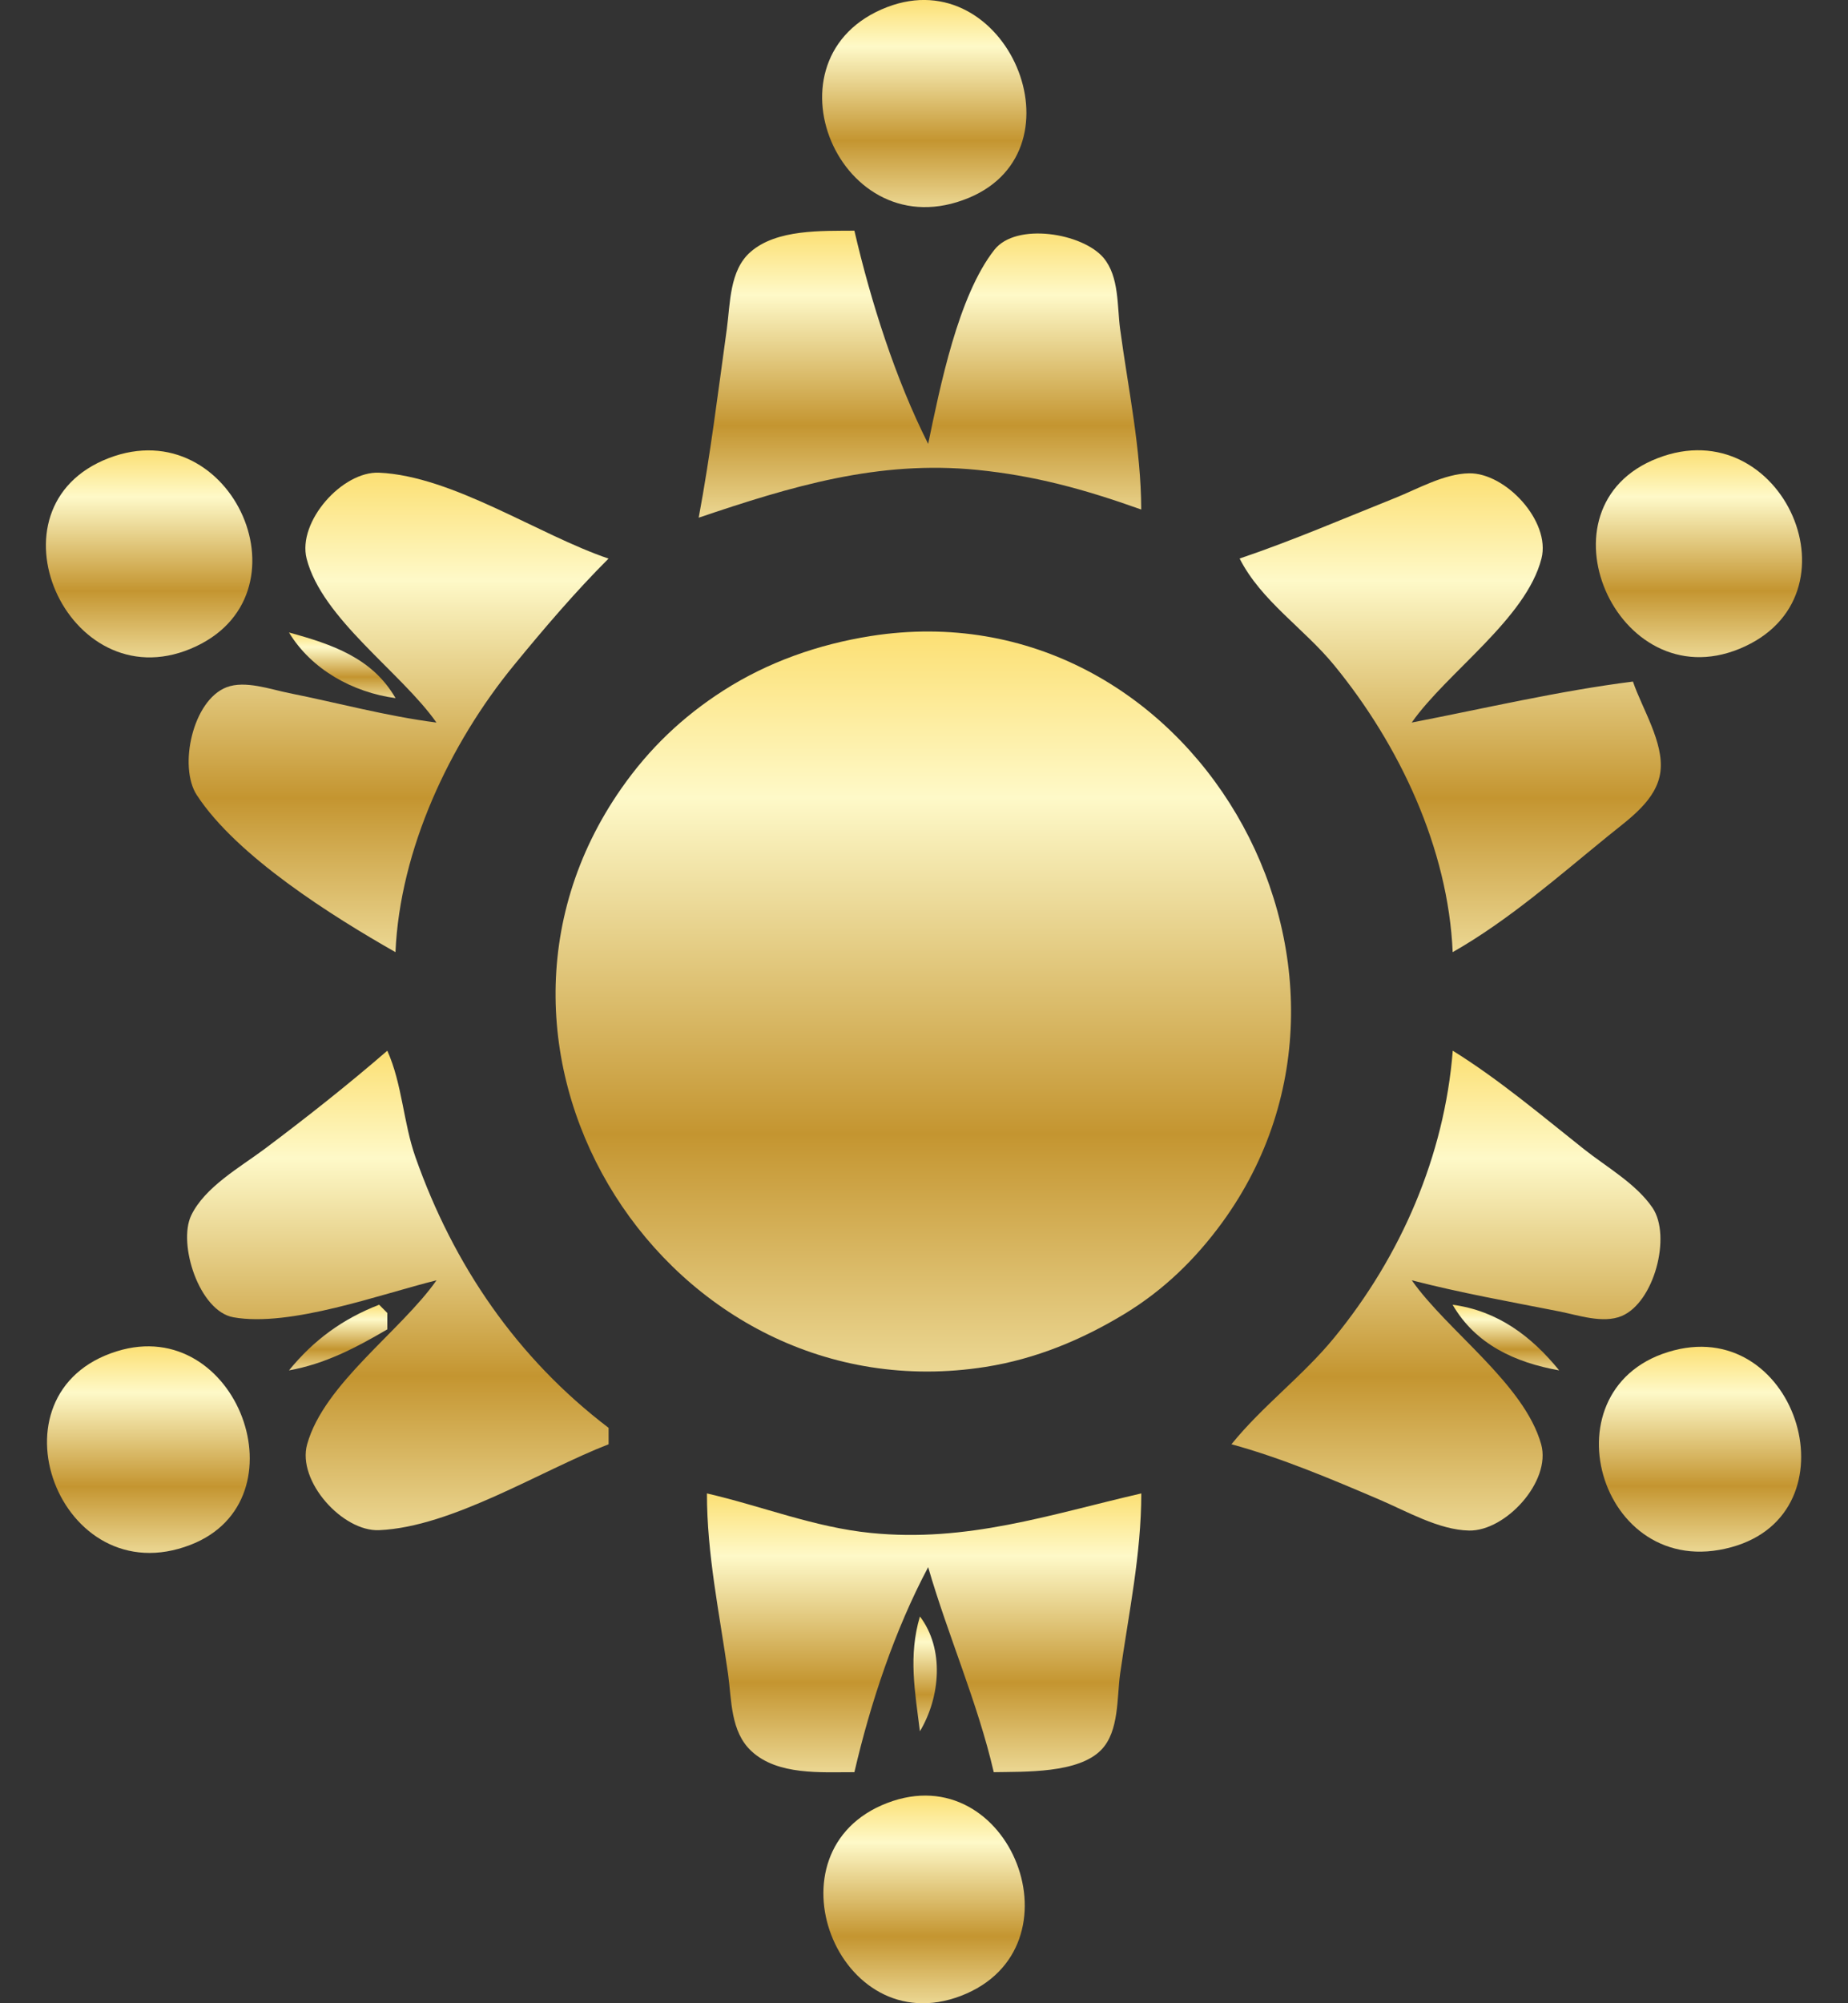 <svg width="24" height="26" viewBox="0 0 24 26" fill="none" xmlns="http://www.w3.org/2000/svg">
            <rect x="0" y="0" width="24" height="26" fill="#333333" stroke="none"/>
            <path d="M11.522 0.092C9.846 0.736 10.907 3.267 12.584 2.567C14.107 1.932 13.069 -0.501 11.522 0.092Z" fill="url(#paint0_linear_883_25553)"/>
            <path d="M9.074 6.719C10.275 6.313 11.405 5.97 12.693 6.099C13.431 6.173 14.076 6.347 14.821 6.613C14.819 5.825 14.652 5.051 14.547 4.271C14.507 3.973 14.537 3.592 14.332 3.347C14.06 3.024 13.198 2.883 12.915 3.241C12.443 3.839 12.208 5.025 12.054 5.761C11.628 4.917 11.31 3.916 11.096 2.994C10.674 2.998 10.087 2.972 9.747 3.27C9.472 3.51 9.485 3.937 9.439 4.271C9.326 5.087 9.225 5.909 9.074 6.719Z" fill="url(#paint1_linear_883_25553)"/>
            <path d="M1.412 5.946C-0.239 6.581 0.872 9.086 2.474 8.421C4.09 7.75 3.025 5.326 1.412 5.946Z" fill="url(#paint2_linear_883_25553)"/>
            <path d="M21.527 5.947C19.904 6.575 20.995 9.075 22.59 8.421C24.224 7.751 23.151 5.317 21.527 5.947Z" fill="url(#paint3_linear_883_25553)"/>
            <path d="M5.668 9.378C5.021 9.295 4.391 9.123 3.752 8.995C3.512 8.947 3.183 8.827 2.942 8.92C2.5 9.09 2.317 9.952 2.555 10.318C3.074 11.114 4.32 11.894 5.136 12.358C5.194 11.027 5.838 9.654 6.675 8.633C7.065 8.157 7.477 7.675 7.903 7.25C6.994 6.942 5.88 6.178 4.923 6.135C4.445 6.114 3.861 6.771 3.982 7.25C4.18 8.029 5.211 8.727 5.668 9.378Z" fill="url(#paint4_linear_883_25553)"/>
            <path d="M16.099 7.249C16.377 7.798 16.936 8.157 17.326 8.633C18.174 9.667 18.808 11.011 18.866 12.358C19.595 11.943 20.238 11.375 20.888 10.847C21.154 10.63 21.518 10.386 21.564 10.015C21.611 9.638 21.326 9.196 21.207 8.846C20.241 8.968 19.289 9.193 18.334 9.378C18.791 8.727 19.821 8.029 20.019 7.249C20.142 6.767 19.554 6.135 19.078 6.143C18.755 6.149 18.415 6.344 18.121 6.462C17.45 6.73 16.783 7.018 16.099 7.249Z" fill="url(#paint5_linear_883_25553)"/>
            <path d="M3.753 8.209C4.045 8.691 4.584 8.987 5.137 9.061C4.835 8.539 4.315 8.363 3.753 8.209Z" fill="url(#paint6_linear_883_25553)"/>
            <path d="M11.309 8.255C10.631 8.362 9.973 8.592 9.394 8.963C8.865 9.302 8.431 9.716 8.071 10.231C5.664 13.67 8.682 18.389 12.799 17.741C13.447 17.639 14.05 17.39 14.609 17.05C15.113 16.743 15.521 16.347 15.869 15.872C18.301 12.542 15.462 7.602 11.309 8.255Z" fill="url(#paint7_linear_883_25553)"/>
            <path d="M5.03 13.637C4.517 14.081 3.977 14.507 3.434 14.914C3.118 15.15 2.66 15.406 2.483 15.775C2.307 16.145 2.587 17.018 3.031 17.097C3.77 17.229 4.943 16.796 5.669 16.617C5.207 17.275 4.207 17.962 3.989 18.745C3.855 19.223 4.449 19.881 4.924 19.86C5.869 19.819 7.025 19.086 7.904 18.745V18.532C6.715 17.627 5.891 16.423 5.396 15.02C5.237 14.569 5.224 14.069 5.03 13.637Z" fill="url(#paint8_linear_883_25553)"/>
            <path d="M18.867 13.637C18.759 15.001 18.195 16.303 17.327 17.362C16.919 17.86 16.395 18.247 15.993 18.745C16.644 18.923 17.288 19.196 17.909 19.461C18.262 19.611 18.687 19.858 19.079 19.865C19.553 19.874 20.149 19.227 20.015 18.745C19.796 17.962 18.797 17.275 18.335 16.617C18.966 16.78 19.611 16.895 20.25 17.021C20.494 17.069 20.817 17.182 21.06 17.081C21.485 16.903 21.708 16.042 21.462 15.677C21.25 15.364 20.861 15.145 20.57 14.914C20.014 14.473 19.47 14.012 18.867 13.637Z" fill="url(#paint9_linear_883_25553)"/>
            <path d="M3.753 17.786C4.223 17.702 4.62 17.493 5.03 17.254V17.041L4.924 16.934C4.452 17.116 4.072 17.394 3.753 17.786Z" fill="url(#paint10_linear_883_25553)"/>
            <path d="M18.865 16.934C19.163 17.449 19.676 17.684 20.249 17.786C19.885 17.338 19.445 17.012 18.865 16.934Z" fill="url(#paint11_linear_883_25553)"/>
            <path d="M1.518 17.538C-0.214 18.075 0.772 20.71 2.475 20.05C3.972 19.47 3.082 17.052 1.518 17.538Z" fill="url(#paint12_linear_883_25553)"/>
            <path d="M21.74 17.526C20.03 17.968 20.754 20.555 22.485 20.081C24.113 19.636 23.355 17.109 21.74 17.526Z" fill="url(#paint13_linear_883_25553)"/>
            <path d="M9.181 19.383C9.181 20.179 9.344 20.938 9.455 21.724C9.503 22.066 9.485 22.474 9.759 22.728C10.099 23.045 10.667 23 11.096 23.001C11.305 22.101 11.62 21.156 12.054 20.34C12.313 21.233 12.696 22.096 12.906 23.001C13.304 22.993 14.007 23.02 14.304 22.709C14.536 22.468 14.504 22.032 14.547 21.724C14.658 20.938 14.821 20.179 14.822 19.383C13.627 19.659 12.561 20.022 11.309 19.896C10.575 19.823 9.893 19.547 9.181 19.383Z" fill="url(#paint14_linear_883_25553)"/>
            <path d="M11.947 20.98C11.796 21.49 11.882 21.951 11.947 22.47C12.213 22.025 12.266 21.4 11.947 20.98Z" fill="url(#paint15_linear_883_25553)"/>
            <path d="M11.522 23.401C9.909 24.02 10.88 26.518 12.48 25.904C14.093 25.285 13.122 22.787 11.522 23.401Z" fill="url(#paint16_linear_883_25553)"/>
            <defs>
            <linearGradient id="paint0_linear_883_25553" x1="12.004" y1="-0.484" x2="12.004" y2="3.118" gradientUnits="userSpaceOnUse">
            <stop stop-color="#FACB30"/>
            <stop offset="0.302" stop-color="#FEF9C8"/>
            <stop offset="0.641" stop-color="#C49530"/>
            <stop offset="1" stop-color="#FFF8C4"/>
            </linearGradient>
            <linearGradient id="paint1_linear_883_25553" x1="11.948" y1="2.324" x2="11.948" y2="7.315" gradientUnits="userSpaceOnUse">
            <stop stop-color="#FACB30"/>
            <stop offset="0.302" stop-color="#FEF9C8"/>
            <stop offset="0.641" stop-color="#C49530"/>
            <stop offset="1" stop-color="#FFF8C4"/>
            </linearGradient>
            <linearGradient id="paint2_linear_883_25553" x1="1.936" y1="5.362" x2="1.936" y2="8.962" gradientUnits="userSpaceOnUse">
            <stop stop-color="#FACB30"/>
            <stop offset="0.302" stop-color="#FEF9C8"/>
            <stop offset="0.641" stop-color="#C49530"/>
            <stop offset="1" stop-color="#FFF8C4"/>
            </linearGradient>
            <linearGradient id="paint3_linear_883_25553" x1="22.065" y1="5.36" x2="22.065" y2="8.959" gradientUnits="userSpaceOnUse">
            <stop stop-color="#FACB30"/>
            <stop offset="0.302" stop-color="#FEF9C8"/>
            <stop offset="0.641" stop-color="#C49530"/>
            <stop offset="1" stop-color="#FFF8C4"/>
            </linearGradient>
            <linearGradient id="paint4_linear_883_25553" x1="5.176" y1="5.014" x2="5.176" y2="13.354" gradientUnits="userSpaceOnUse">
            <stop stop-color="#FACB30"/>
            <stop offset="0.302" stop-color="#FEF9C8"/>
            <stop offset="0.641" stop-color="#C49530"/>
            <stop offset="1" stop-color="#FFF8C4"/>
            </linearGradient>
            <linearGradient id="paint5_linear_883_25553" x1="18.834" y1="5.024" x2="18.834" y2="13.352" gradientUnits="userSpaceOnUse">
            <stop stop-color="#FACB30"/>
            <stop offset="0.302" stop-color="#FEF9C8"/>
            <stop offset="0.641" stop-color="#C49530"/>
            <stop offset="1" stop-color="#FFF8C4"/>
            </linearGradient>
            <linearGradient id="paint6_linear_883_25553" x1="4.445" y1="8.056" x2="4.445" y2="9.197" gradientUnits="userSpaceOnUse">
            <stop stop-color="#FACB30"/>
            <stop offset="0.302" stop-color="#FEF9C8"/>
            <stop offset="0.641" stop-color="#C49530"/>
            <stop offset="1" stop-color="#FFF8C4"/>
            </linearGradient>
            <linearGradient id="paint7_linear_883_25553" x1="11.991" y1="6.468" x2="11.991" y2="19.338" gradientUnits="userSpaceOnUse">
            <stop stop-color="#FACB30"/>
            <stop offset="0.302" stop-color="#FEF9C8"/>
            <stop offset="0.641" stop-color="#C49530"/>
            <stop offset="1" stop-color="#FFF8C4"/>
            </linearGradient>
            <linearGradient id="paint8_linear_883_25553" x1="5.167" y1="12.516" x2="5.167" y2="20.856" gradientUnits="userSpaceOnUse">
            <stop stop-color="#FACB30"/>
            <stop offset="0.302" stop-color="#FEF9C8"/>
            <stop offset="0.641" stop-color="#C49530"/>
            <stop offset="1" stop-color="#FFF8C4"/>
            </linearGradient>
            <linearGradient id="paint9_linear_883_25553" x1="18.779" y1="12.516" x2="18.779" y2="20.862" gradientUnits="userSpaceOnUse">
            <stop stop-color="#FACB30"/>
            <stop offset="0.302" stop-color="#FEF9C8"/>
            <stop offset="0.641" stop-color="#C49530"/>
            <stop offset="1" stop-color="#FFF8C4"/>
            </linearGradient>
            <linearGradient id="paint10_linear_883_25553" x1="4.392" y1="16.781" x2="4.392" y2="17.922" gradientUnits="userSpaceOnUse">
            <stop stop-color="#FACB30"/>
            <stop offset="0.302" stop-color="#FEF9C8"/>
            <stop offset="0.641" stop-color="#C49530"/>
            <stop offset="1" stop-color="#FFF8C4"/>
            </linearGradient>
            <linearGradient id="paint11_linear_883_25553" x1="19.557" y1="16.781" x2="19.557" y2="17.922" gradientUnits="userSpaceOnUse">
            <stop stop-color="#FACB30"/>
            <stop offset="0.302" stop-color="#FEF9C8"/>
            <stop offset="0.641" stop-color="#C49530"/>
            <stop offset="1" stop-color="#FFF8C4"/>
            </linearGradient>
            <linearGradient id="paint12_linear_883_25553" x1="1.927" y1="16.991" x2="1.927" y2="20.584" gradientUnits="userSpaceOnUse">
            <stop stop-color="#FACB30"/>
            <stop offset="0.302" stop-color="#FEF9C8"/>
            <stop offset="0.641" stop-color="#C49530"/>
            <stop offset="1" stop-color="#FFF8C4"/>
            </linearGradient>
            <linearGradient id="paint13_linear_883_25553" x1="22.078" y1="17.001" x2="22.078" y2="20.565" gradientUnits="userSpaceOnUse">
            <stop stop-color="#FACB30"/>
            <stop offset="0.302" stop-color="#FEF9C8"/>
            <stop offset="0.641" stop-color="#C49530"/>
            <stop offset="1" stop-color="#FFF8C4"/>
            </linearGradient>
            <linearGradient id="paint14_linear_883_25553" x1="12.001" y1="18.731" x2="12.001" y2="23.582" gradientUnits="userSpaceOnUse">
            <stop stop-color="#FACB30"/>
            <stop offset="0.302" stop-color="#FEF9C8"/>
            <stop offset="0.641" stop-color="#C49530"/>
            <stop offset="1" stop-color="#FFF8C4"/>
            </linearGradient>
            <linearGradient id="paint15_linear_883_25553" x1="12.015" y1="20.711" x2="12.015" y2="22.708" gradientUnits="userSpaceOnUse">
            <stop stop-color="#FACB30"/>
            <stop offset="0.302" stop-color="#FEF9C8"/>
            <stop offset="0.641" stop-color="#C49530"/>
            <stop offset="1" stop-color="#FFF8C4"/>
            </linearGradient>
            <linearGradient id="paint16_linear_883_25553" x1="12.001" y1="22.82" x2="12.001" y2="26.431" gradientUnits="userSpaceOnUse">
            <stop stop-color="#FACB30"/>
            <stop offset="0.302" stop-color="#FEF9C8"/>
            <stop offset="0.641" stop-color="#C49530"/>
            <stop offset="1" stop-color="#FFF8C4"/>
            </linearGradient>
            </defs>
            </svg>